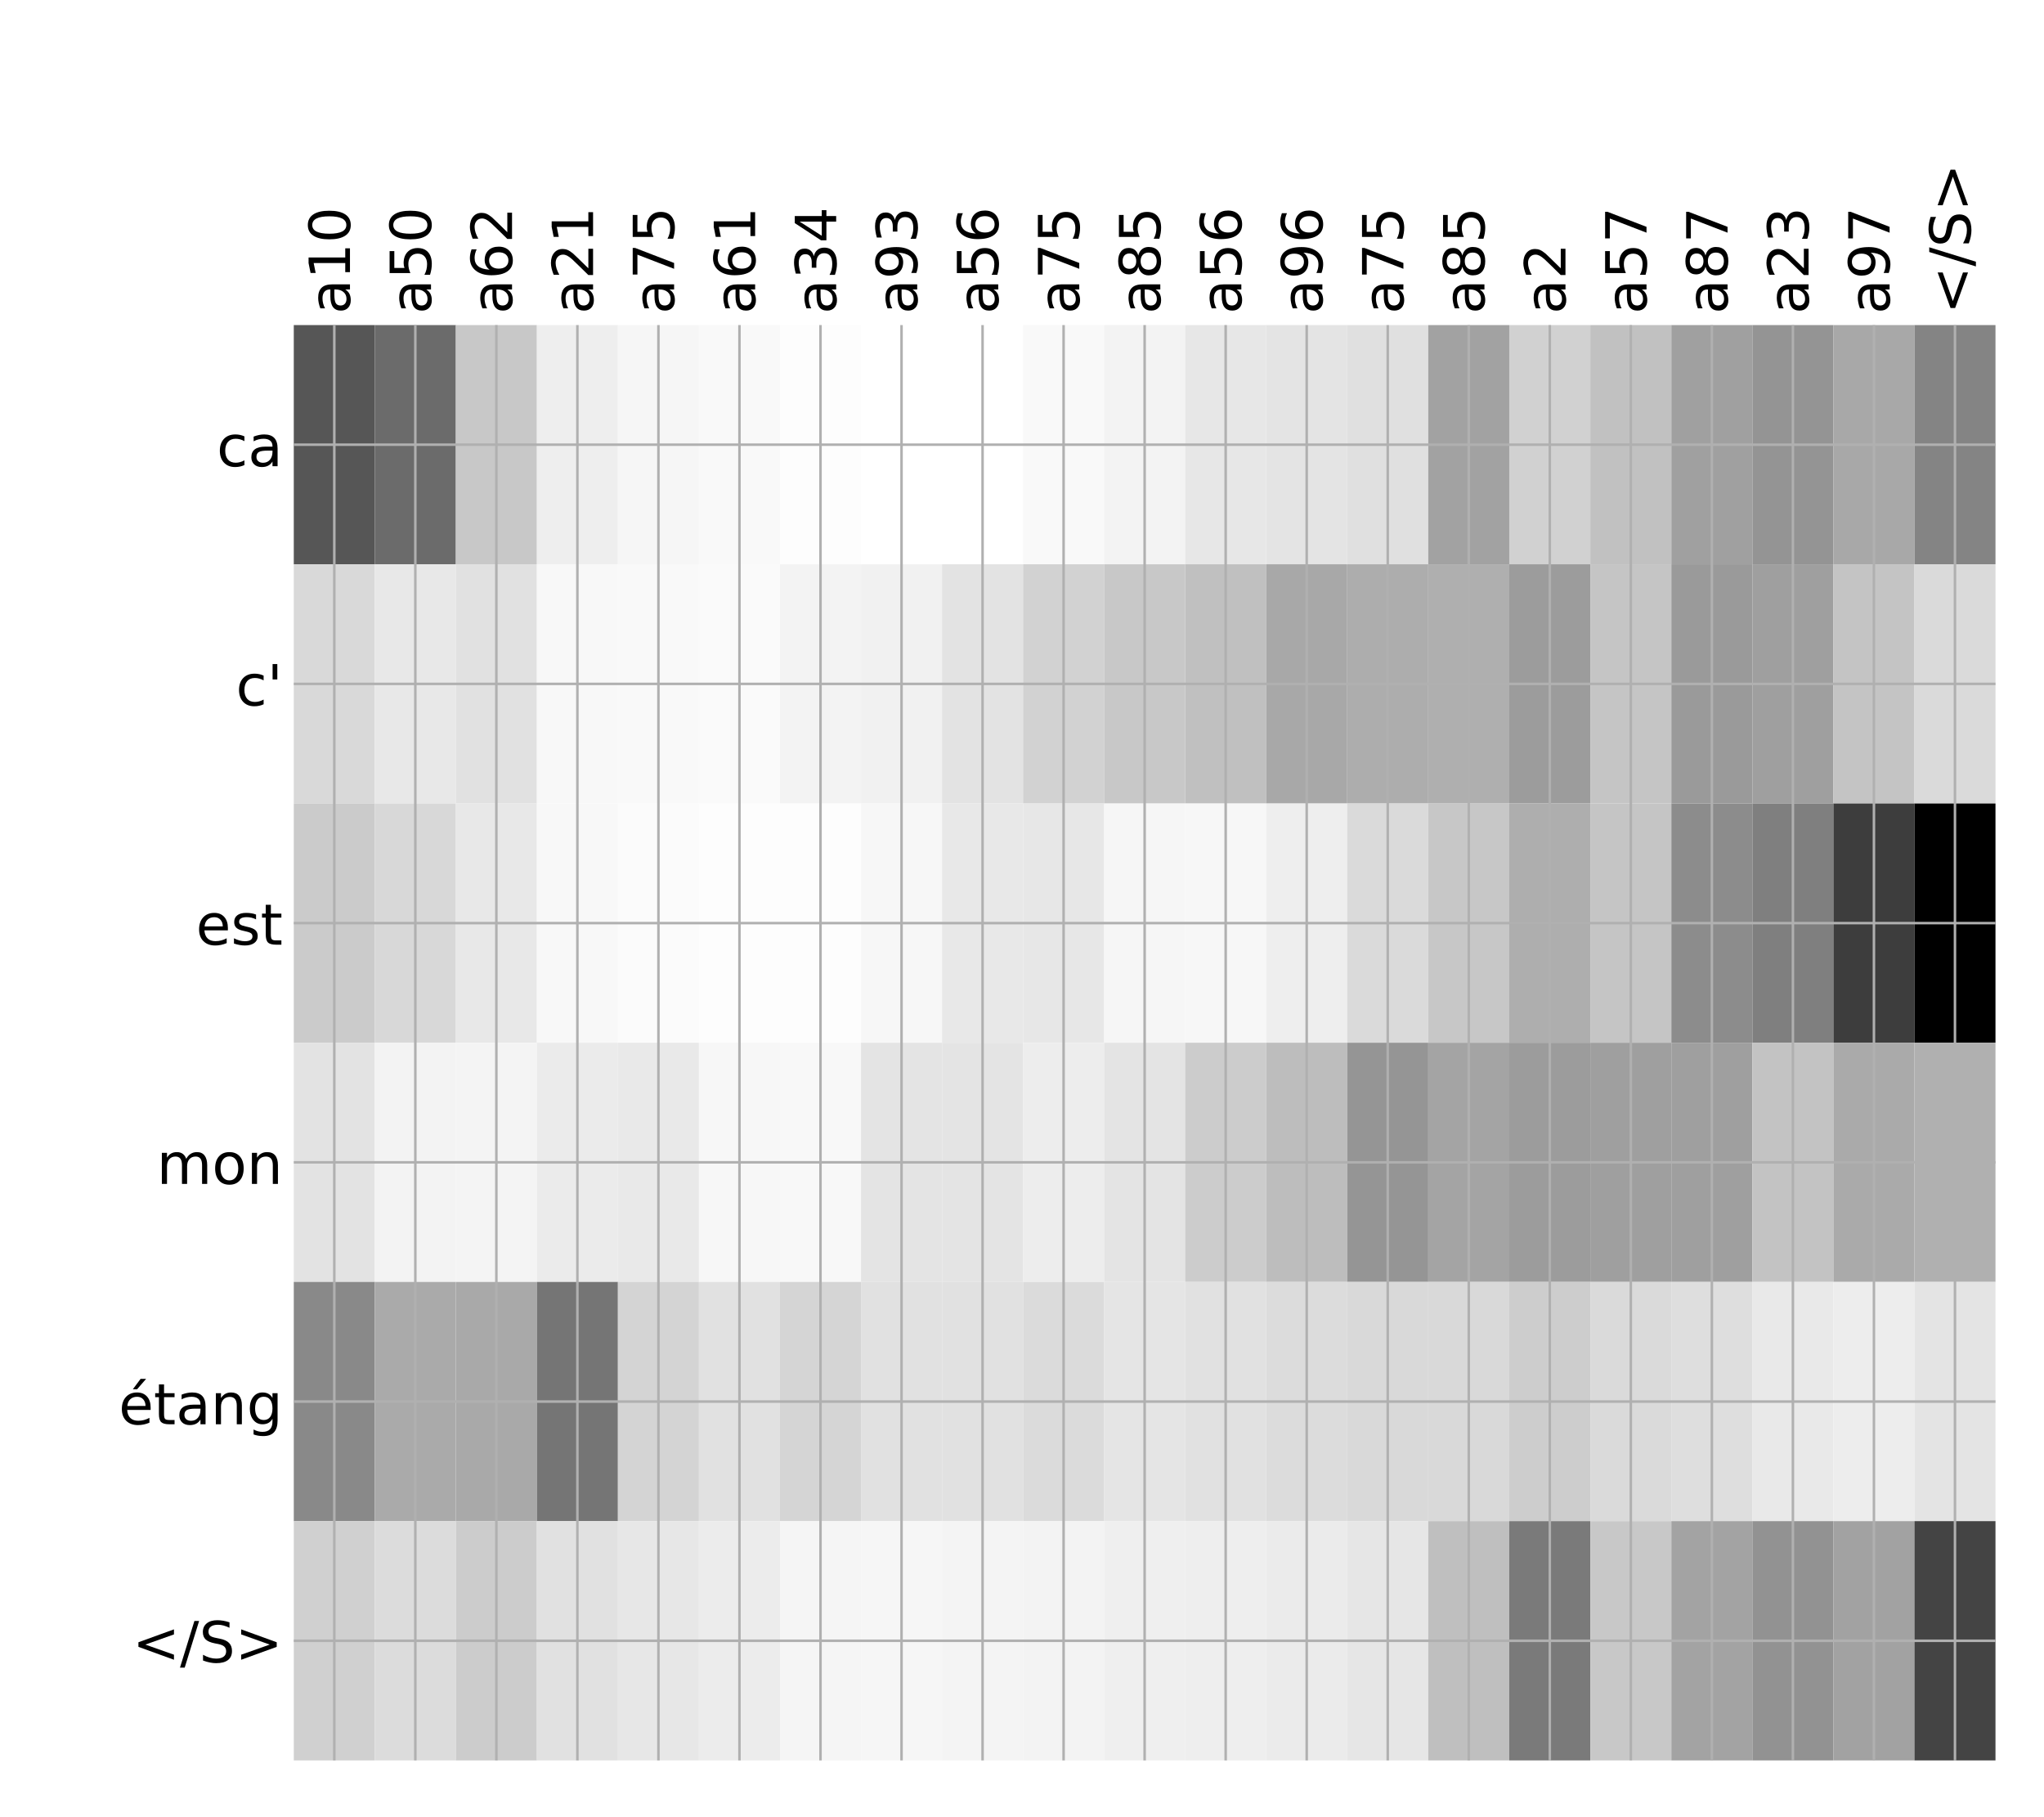 <?xml version="1.0" encoding="utf-8" standalone="no"?>
<!DOCTYPE svg PUBLIC "-//W3C//DTD SVG 1.1//EN"
  "http://www.w3.org/Graphics/SVG/1.1/DTD/svg11.dtd">
<!-- Created with matplotlib (http://matplotlib.org/) -->
<svg height="576pt" version="1.1" viewBox="0 0 648 576" width="648pt" xmlns="http://www.w3.org/2000/svg" xmlns:xlink="http://www.w3.org/1999/xlink">
 <defs>
  <style type="text/css">
*{stroke-linecap:butt;stroke-linejoin:round;}
  </style>
 </defs>
 <g id="figure_1">
  <g id="patch_1">
   <path d="M 0 576 
L 648 576 
L 648 0 
L 0 0 
z
" style="fill:#ffffff;"/>
  </g>
  <g id="axes_1">
   <g id="PolyCollection_1">
    <path clip-path="url(#p86099c00c3)" d="M 93.136 103.033 
L 93.136 178.861 
L 118.826 178.861 
L 118.826 103.033 
L 93.136 103.033 
z
" style="fill:#565656;"/>
    <path clip-path="url(#p86099c00c3)" d="M 118.826 103.033 
L 118.826 178.861 
L 144.515 178.861 
L 144.515 103.033 
L 118.826 103.033 
z
" style="fill:#6b6b6b;"/>
    <path clip-path="url(#p86099c00c3)" d="M 144.515 103.033 
L 144.515 178.861 
L 170.205 178.861 
L 170.205 103.033 
L 144.515 103.033 
z
" style="fill:#c8c8c8;"/>
    <path clip-path="url(#p86099c00c3)" d="M 170.205 103.033 
L 170.205 178.861 
L 195.895 178.861 
L 195.895 103.033 
L 170.205 103.033 
z
" style="fill:#eeeeee;"/>
    <path clip-path="url(#p86099c00c3)" d="M 195.895 103.033 
L 195.895 178.861 
L 221.584 178.861 
L 221.584 103.033 
L 195.895 103.033 
z
" style="fill:#f6f6f6;"/>
    <path clip-path="url(#p86099c00c3)" d="M 221.584 103.033 
L 221.584 178.861 
L 247.274 178.861 
L 247.274 103.033 
L 221.584 103.033 
z
" style="fill:#f9f9f9;"/>
    <path clip-path="url(#p86099c00c3)" d="M 247.274 103.033 
L 247.274 178.861 
L 272.964 178.861 
L 272.964 103.033 
L 247.274 103.033 
z
" style="fill:#fdfdfd;"/>
    <path clip-path="url(#p86099c00c3)" d="M 272.964 103.033 
L 272.964 178.861 
L 298.654 178.861 
L 298.654 103.033 
L 272.964 103.033 
z
" style="fill:#ffffff;"/>
    <path clip-path="url(#p86099c00c3)" d="M 298.654 103.033 
L 298.654 178.861 
L 324.343 178.861 
L 324.343 103.033 
L 298.654 103.033 
z
" style="fill:#ffffff;"/>
    <path clip-path="url(#p86099c00c3)" d="M 324.343 103.033 
L 324.343 178.861 
L 350.033 178.861 
L 350.033 103.033 
L 324.343 103.033 
z
" style="fill:#f9f9f9;"/>
    <path clip-path="url(#p86099c00c3)" d="M 350.033 103.033 
L 350.033 178.861 
L 375.723 178.861 
L 375.723 103.033 
L 350.033 103.033 
z
" style="fill:#f3f3f3;"/>
    <path clip-path="url(#p86099c00c3)" d="M 375.723 103.033 
L 375.723 178.861 
L 401.412 178.861 
L 401.412 103.033 
L 375.723 103.033 
z
" style="fill:#e7e7e7;"/>
    <path clip-path="url(#p86099c00c3)" d="M 401.412 103.033 
L 401.412 178.861 
L 427.102 178.861 
L 427.102 103.033 
L 401.412 103.033 
z
" style="fill:#e4e4e4;"/>
    <path clip-path="url(#p86099c00c3)" d="M 427.102 103.033 
L 427.102 178.861 
L 452.792 178.861 
L 452.792 103.033 
L 427.102 103.033 
z
" style="fill:#e0e0e0;"/>
    <path clip-path="url(#p86099c00c3)" d="M 452.792 103.033 
L 452.792 178.861 
L 478.481 178.861 
L 478.481 103.033 
L 452.792 103.033 
z
" style="fill:#a2a2a2;"/>
    <path clip-path="url(#p86099c00c3)" d="M 478.481 103.033 
L 478.481 178.861 
L 504.171 178.861 
L 504.171 103.033 
L 478.481 103.033 
z
" style="fill:#d1d1d1;"/>
    <path clip-path="url(#p86099c00c3)" d="M 504.171 103.033 
L 504.171 178.861 
L 529.861 178.861 
L 529.861 103.033 
L 504.171 103.033 
z
" style="fill:#c1c1c1;"/>
    <path clip-path="url(#p86099c00c3)" d="M 529.861 103.033 
L 529.861 178.861 
L 555.551 178.861 
L 555.551 103.033 
L 529.861 103.033 
z
" style="fill:#a0a0a0;"/>
    <path clip-path="url(#p86099c00c3)" d="M 555.551 103.033 
L 555.551 178.861 
L 581.24 178.861 
L 581.24 103.033 
L 555.551 103.033 
z
" style="fill:#949494;"/>
    <path clip-path="url(#p86099c00c3)" d="M 581.24 103.033 
L 581.24 178.861 
L 606.93 178.861 
L 606.93 103.033 
L 581.24 103.033 
z
" style="fill:#a8a8a8;"/>
    <path clip-path="url(#p86099c00c3)" d="M 606.93 103.033 
L 606.93 178.861 
L 632.62 178.861 
L 632.62 103.033 
L 606.93 103.033 
z
" style="fill:#848484;"/>
    <path clip-path="url(#p86099c00c3)" d="M 93.136 178.861 
L 93.136 254.689 
L 118.826 254.689 
L 118.826 178.861 
L 93.136 178.861 
z
" style="fill:#d9d9d9;"/>
    <path clip-path="url(#p86099c00c3)" d="M 118.826 178.861 
L 118.826 254.689 
L 144.515 254.689 
L 144.515 178.861 
L 118.826 178.861 
z
" style="fill:#e8e8e8;"/>
    <path clip-path="url(#p86099c00c3)" d="M 144.515 178.861 
L 144.515 254.689 
L 170.205 254.689 
L 170.205 178.861 
L 144.515 178.861 
z
" style="fill:#e1e1e1;"/>
    <path clip-path="url(#p86099c00c3)" d="M 170.205 178.861 
L 170.205 254.689 
L 195.895 254.689 
L 195.895 178.861 
L 170.205 178.861 
z
" style="fill:#f8f8f8;"/>
    <path clip-path="url(#p86099c00c3)" d="M 195.895 178.861 
L 195.895 254.689 
L 221.584 254.689 
L 221.584 178.861 
L 195.895 178.861 
z
" style="fill:#f9f9f9;"/>
    <path clip-path="url(#p86099c00c3)" d="M 221.584 178.861 
L 221.584 254.689 
L 247.274 254.689 
L 247.274 178.861 
L 221.584 178.861 
z
" style="fill:#fafafa;"/>
    <path clip-path="url(#p86099c00c3)" d="M 247.274 178.861 
L 247.274 254.689 
L 272.964 254.689 
L 272.964 178.861 
L 247.274 178.861 
z
" style="fill:#f3f3f3;"/>
    <path clip-path="url(#p86099c00c3)" d="M 272.964 178.861 
L 272.964 254.689 
L 298.654 254.689 
L 298.654 178.861 
L 272.964 178.861 
z
" style="fill:#f1f1f1;"/>
    <path clip-path="url(#p86099c00c3)" d="M 298.654 178.861 
L 298.654 254.689 
L 324.343 254.689 
L 324.343 178.861 
L 298.654 178.861 
z
" style="fill:#e3e3e3;"/>
    <path clip-path="url(#p86099c00c3)" d="M 324.343 178.861 
L 324.343 254.689 
L 350.033 254.689 
L 350.033 178.861 
L 324.343 178.861 
z
" style="fill:#d2d2d2;"/>
    <path clip-path="url(#p86099c00c3)" d="M 350.033 178.861 
L 350.033 254.689 
L 375.723 254.689 
L 375.723 178.861 
L 350.033 178.861 
z
" style="fill:#c8c8c8;"/>
    <path clip-path="url(#p86099c00c3)" d="M 375.723 178.861 
L 375.723 254.689 
L 401.412 254.689 
L 401.412 178.861 
L 375.723 178.861 
z
" style="fill:#c0c0c0;"/>
    <path clip-path="url(#p86099c00c3)" d="M 401.412 178.861 
L 401.412 254.689 
L 427.102 254.689 
L 427.102 178.861 
L 401.412 178.861 
z
" style="fill:#a8a8a8;"/>
    <path clip-path="url(#p86099c00c3)" d="M 427.102 178.861 
L 427.102 254.689 
L 452.792 254.689 
L 452.792 178.861 
L 427.102 178.861 
z
" style="fill:#adadad;"/>
    <path clip-path="url(#p86099c00c3)" d="M 452.792 178.861 
L 452.792 254.689 
L 478.481 254.689 
L 478.481 178.861 
L 452.792 178.861 
z
" style="fill:#afafaf;"/>
    <path clip-path="url(#p86099c00c3)" d="M 478.481 178.861 
L 478.481 254.689 
L 504.171 254.689 
L 504.171 178.861 
L 478.481 178.861 
z
" style="fill:#9c9c9c;"/>
    <path clip-path="url(#p86099c00c3)" d="M 504.171 178.861 
L 504.171 254.689 
L 529.861 254.689 
L 529.861 178.861 
L 504.171 178.861 
z
" style="fill:#c5c5c5;"/>
    <path clip-path="url(#p86099c00c3)" d="M 529.861 178.861 
L 529.861 254.689 
L 555.551 254.689 
L 555.551 178.861 
L 529.861 178.861 
z
" style="fill:#9a9a9a;"/>
    <path clip-path="url(#p86099c00c3)" d="M 555.551 178.861 
L 555.551 254.689 
L 581.24 254.689 
L 581.24 178.861 
L 555.551 178.861 
z
" style="fill:#9f9f9f;"/>
    <path clip-path="url(#p86099c00c3)" d="M 581.24 178.861 
L 581.24 254.689 
L 606.93 254.689 
L 606.93 178.861 
L 581.24 178.861 
z
" style="fill:#c4c4c4;"/>
    <path clip-path="url(#p86099c00c3)" d="M 606.93 178.861 
L 606.93 254.689 
L 632.62 254.689 
L 632.62 178.861 
L 606.93 178.861 
z
" style="fill:#dadada;"/>
    <path clip-path="url(#p86099c00c3)" d="M 93.136 254.689 
L 93.136 330.517 
L 118.826 330.517 
L 118.826 254.689 
L 93.136 254.689 
z
" style="fill:#cbcbcb;"/>
    <path clip-path="url(#p86099c00c3)" d="M 118.826 254.689 
L 118.826 330.517 
L 144.515 330.517 
L 144.515 254.689 
L 118.826 254.689 
z
" style="fill:#d8d8d8;"/>
    <path clip-path="url(#p86099c00c3)" d="M 144.515 254.689 
L 144.515 330.517 
L 170.205 330.517 
L 170.205 254.689 
L 144.515 254.689 
z
" style="fill:#e8e8e8;"/>
    <path clip-path="url(#p86099c00c3)" d="M 170.205 254.689 
L 170.205 330.517 
L 195.895 330.517 
L 195.895 254.689 
L 170.205 254.689 
z
" style="fill:#f8f8f8;"/>
    <path clip-path="url(#p86099c00c3)" d="M 195.895 254.689 
L 195.895 330.517 
L 221.584 330.517 
L 221.584 254.689 
L 195.895 254.689 
z
" style="fill:#fbfbfb;"/>
    <path clip-path="url(#p86099c00c3)" d="M 221.584 254.689 
L 221.584 330.517 
L 247.274 330.517 
L 247.274 254.689 
L 221.584 254.689 
z
" style="fill:#fdfdfd;"/>
    <path clip-path="url(#p86099c00c3)" d="M 247.274 254.689 
L 247.274 330.517 
L 272.964 330.517 
L 272.964 254.689 
L 247.274 254.689 
z
" style="fill:#fdfdfd;"/>
    <path clip-path="url(#p86099c00c3)" d="M 272.964 254.689 
L 272.964 330.517 
L 298.654 330.517 
L 298.654 254.689 
L 272.964 254.689 
z
" style="fill:#f7f7f7;"/>
    <path clip-path="url(#p86099c00c3)" d="M 298.654 254.689 
L 298.654 330.517 
L 324.343 330.517 
L 324.343 254.689 
L 298.654 254.689 
z
" style="fill:#e8e8e8;"/>
    <path clip-path="url(#p86099c00c3)" d="M 324.343 254.689 
L 324.343 330.517 
L 350.033 330.517 
L 350.033 254.689 
L 324.343 254.689 
z
" style="fill:#e7e7e7;"/>
    <path clip-path="url(#p86099c00c3)" d="M 350.033 254.689 
L 350.033 330.517 
L 375.723 330.517 
L 375.723 254.689 
L 350.033 254.689 
z
" style="fill:#f6f6f6;"/>
    <path clip-path="url(#p86099c00c3)" d="M 375.723 254.689 
L 375.723 330.517 
L 401.412 330.517 
L 401.412 254.689 
L 375.723 254.689 
z
" style="fill:#f7f7f7;"/>
    <path clip-path="url(#p86099c00c3)" d="M 401.412 254.689 
L 401.412 330.517 
L 427.102 330.517 
L 427.102 254.689 
L 401.412 254.689 
z
" style="fill:#eeeeee;"/>
    <path clip-path="url(#p86099c00c3)" d="M 427.102 254.689 
L 427.102 330.517 
L 452.792 330.517 
L 452.792 254.689 
L 427.102 254.689 
z
" style="fill:#dadada;"/>
    <path clip-path="url(#p86099c00c3)" d="M 452.792 254.689 
L 452.792 330.517 
L 478.481 330.517 
L 478.481 254.689 
L 452.792 254.689 
z
" style="fill:#c7c7c7;"/>
    <path clip-path="url(#p86099c00c3)" d="M 478.481 254.689 
L 478.481 330.517 
L 504.171 330.517 
L 504.171 254.689 
L 478.481 254.689 
z
" style="fill:#aeaeae;"/>
    <path clip-path="url(#p86099c00c3)" d="M 504.171 254.689 
L 504.171 330.517 
L 529.861 330.517 
L 529.861 254.689 
L 504.171 254.689 
z
" style="fill:#c5c5c5;"/>
    <path clip-path="url(#p86099c00c3)" d="M 529.861 254.689 
L 529.861 330.517 
L 555.551 330.517 
L 555.551 254.689 
L 529.861 254.689 
z
" style="fill:#8c8c8c;"/>
    <path clip-path="url(#p86099c00c3)" d="M 555.551 254.689 
L 555.551 330.517 
L 581.24 330.517 
L 581.24 254.689 
L 555.551 254.689 
z
" style="fill:#7f7f7f;"/>
    <path clip-path="url(#p86099c00c3)" d="M 581.24 254.689 
L 581.24 330.517 
L 606.93 330.517 
L 606.93 254.689 
L 581.24 254.689 
z
" style="fill:#3d3d3d;"/>
    <path clip-path="url(#p86099c00c3)" d="M 606.93 254.689 
L 606.93 330.517 
L 632.62 330.517 
L 632.62 254.689 
L 606.93 254.689 
z
"/>
    <path clip-path="url(#p86099c00c3)" d="M 93.136 330.517 
L 93.136 406.344 
L 118.826 406.344 
L 118.826 330.517 
L 93.136 330.517 
z
" style="fill:#e3e3e3;"/>
    <path clip-path="url(#p86099c00c3)" d="M 118.826 330.517 
L 118.826 406.344 
L 144.515 406.344 
L 144.515 330.517 
L 118.826 330.517 
z
" style="fill:#f3f3f3;"/>
    <path clip-path="url(#p86099c00c3)" d="M 144.515 330.517 
L 144.515 406.344 
L 170.205 406.344 
L 170.205 330.517 
L 144.515 330.517 
z
" style="fill:#f4f4f4;"/>
    <path clip-path="url(#p86099c00c3)" d="M 170.205 330.517 
L 170.205 406.344 
L 195.895 406.344 
L 195.895 330.517 
L 170.205 330.517 
z
" style="fill:#ebebeb;"/>
    <path clip-path="url(#p86099c00c3)" d="M 195.895 330.517 
L 195.895 406.344 
L 221.584 406.344 
L 221.584 330.517 
L 195.895 330.517 
z
" style="fill:#e9e9e9;"/>
    <path clip-path="url(#p86099c00c3)" d="M 221.584 330.517 
L 221.584 406.344 
L 247.274 406.344 
L 247.274 330.517 
L 221.584 330.517 
z
" style="fill:#f7f7f7;"/>
    <path clip-path="url(#p86099c00c3)" d="M 247.274 330.517 
L 247.274 406.344 
L 272.964 406.344 
L 272.964 330.517 
L 247.274 330.517 
z
" style="fill:#f8f8f8;"/>
    <path clip-path="url(#p86099c00c3)" d="M 272.964 330.517 
L 272.964 406.344 
L 298.654 406.344 
L 298.654 330.517 
L 272.964 330.517 
z
" style="fill:#e4e4e4;"/>
    <path clip-path="url(#p86099c00c3)" d="M 298.654 330.517 
L 298.654 406.344 
L 324.343 406.344 
L 324.343 330.517 
L 298.654 330.517 
z
" style="fill:#e4e4e4;"/>
    <path clip-path="url(#p86099c00c3)" d="M 324.343 330.517 
L 324.343 406.344 
L 350.033 406.344 
L 350.033 330.517 
L 324.343 330.517 
z
" style="fill:#ededed;"/>
    <path clip-path="url(#p86099c00c3)" d="M 350.033 330.517 
L 350.033 406.344 
L 375.723 406.344 
L 375.723 330.517 
L 350.033 330.517 
z
" style="fill:#e4e4e4;"/>
    <path clip-path="url(#p86099c00c3)" d="M 375.723 330.517 
L 375.723 406.344 
L 401.412 406.344 
L 401.412 330.517 
L 375.723 330.517 
z
" style="fill:#cccccc;"/>
    <path clip-path="url(#p86099c00c3)" d="M 401.412 330.517 
L 401.412 406.344 
L 427.102 406.344 
L 427.102 330.517 
L 401.412 330.517 
z
" style="fill:#bdbdbd;"/>
    <path clip-path="url(#p86099c00c3)" d="M 427.102 330.517 
L 427.102 406.344 
L 452.792 406.344 
L 452.792 330.517 
L 427.102 330.517 
z
" style="fill:#959595;"/>
    <path clip-path="url(#p86099c00c3)" d="M 452.792 330.517 
L 452.792 406.344 
L 478.481 406.344 
L 478.481 330.517 
L 452.792 330.517 
z
" style="fill:#a4a4a4;"/>
    <path clip-path="url(#p86099c00c3)" d="M 478.481 330.517 
L 478.481 406.344 
L 504.171 406.344 
L 504.171 330.517 
L 478.481 330.517 
z
" style="fill:#9c9c9c;"/>
    <path clip-path="url(#p86099c00c3)" d="M 504.171 330.517 
L 504.171 406.344 
L 529.861 406.344 
L 529.861 330.517 
L 504.171 330.517 
z
" style="fill:#9f9f9f;"/>
    <path clip-path="url(#p86099c00c3)" d="M 529.861 330.517 
L 529.861 406.344 
L 555.551 406.344 
L 555.551 330.517 
L 529.861 330.517 
z
" style="fill:#9f9f9f;"/>
    <path clip-path="url(#p86099c00c3)" d="M 555.551 330.517 
L 555.551 406.344 
L 581.24 406.344 
L 581.24 330.517 
L 555.551 330.517 
z
" style="fill:#c3c3c3;"/>
    <path clip-path="url(#p86099c00c3)" d="M 581.24 330.517 
L 581.24 406.344 
L 606.93 406.344 
L 606.93 330.517 
L 581.24 330.517 
z
" style="fill:#aaaaaa;"/>
    <path clip-path="url(#p86099c00c3)" d="M 606.93 330.517 
L 606.93 406.344 
L 632.62 406.344 
L 632.62 330.517 
L 606.93 330.517 
z
" style="fill:#b0b0b0;"/>
    <path clip-path="url(#p86099c00c3)" d="M 93.136 406.344 
L 93.136 482.172 
L 118.826 482.172 
L 118.826 406.344 
L 93.136 406.344 
z
" style="fill:#898989;"/>
    <path clip-path="url(#p86099c00c3)" d="M 118.826 406.344 
L 118.826 482.172 
L 144.515 482.172 
L 144.515 406.344 
L 118.826 406.344 
z
" style="fill:#aaaaaa;"/>
    <path clip-path="url(#p86099c00c3)" d="M 144.515 406.344 
L 144.515 482.172 
L 170.205 482.172 
L 170.205 406.344 
L 144.515 406.344 
z
" style="fill:#a9a9a9;"/>
    <path clip-path="url(#p86099c00c3)" d="M 170.205 406.344 
L 170.205 482.172 
L 195.895 482.172 
L 195.895 406.344 
L 170.205 406.344 
z
" style="fill:#757575;"/>
    <path clip-path="url(#p86099c00c3)" d="M 195.895 406.344 
L 195.895 482.172 
L 221.584 482.172 
L 221.584 406.344 
L 195.895 406.344 
z
" style="fill:#d4d4d4;"/>
    <path clip-path="url(#p86099c00c3)" d="M 221.584 406.344 
L 221.584 482.172 
L 247.274 482.172 
L 247.274 406.344 
L 221.584 406.344 
z
" style="fill:#e1e1e1;"/>
    <path clip-path="url(#p86099c00c3)" d="M 247.274 406.344 
L 247.274 482.172 
L 272.964 482.172 
L 272.964 406.344 
L 247.274 406.344 
z
" style="fill:#d5d5d5;"/>
    <path clip-path="url(#p86099c00c3)" d="M 272.964 406.344 
L 272.964 482.172 
L 298.654 482.172 
L 298.654 406.344 
L 272.964 406.344 
z
" style="fill:#e1e1e1;"/>
    <path clip-path="url(#p86099c00c3)" d="M 298.654 406.344 
L 298.654 482.172 
L 324.343 482.172 
L 324.343 406.344 
L 298.654 406.344 
z
" style="fill:#e1e1e1;"/>
    <path clip-path="url(#p86099c00c3)" d="M 324.343 406.344 
L 324.343 482.172 
L 350.033 482.172 
L 350.033 406.344 
L 324.343 406.344 
z
" style="fill:#dbdbdb;"/>
    <path clip-path="url(#p86099c00c3)" d="M 350.033 406.344 
L 350.033 482.172 
L 375.723 482.172 
L 375.723 406.344 
L 350.033 406.344 
z
" style="fill:#e5e5e5;"/>
    <path clip-path="url(#p86099c00c3)" d="M 375.723 406.344 
L 375.723 482.172 
L 401.412 482.172 
L 401.412 406.344 
L 375.723 406.344 
z
" style="fill:#e1e1e1;"/>
    <path clip-path="url(#p86099c00c3)" d="M 401.412 406.344 
L 401.412 482.172 
L 427.102 482.172 
L 427.102 406.344 
L 401.412 406.344 
z
" style="fill:#dcdcdc;"/>
    <path clip-path="url(#p86099c00c3)" d="M 427.102 406.344 
L 427.102 482.172 
L 452.792 482.172 
L 452.792 406.344 
L 427.102 406.344 
z
" style="fill:#d9d9d9;"/>
    <path clip-path="url(#p86099c00c3)" d="M 452.792 406.344 
L 452.792 482.172 
L 478.481 482.172 
L 478.481 406.344 
L 452.792 406.344 
z
" style="fill:#d9d9d9;"/>
    <path clip-path="url(#p86099c00c3)" d="M 478.481 406.344 
L 478.481 482.172 
L 504.171 482.172 
L 504.171 406.344 
L 478.481 406.344 
z
" style="fill:#cdcdcd;"/>
    <path clip-path="url(#p86099c00c3)" d="M 504.171 406.344 
L 504.171 482.172 
L 529.861 482.172 
L 529.861 406.344 
L 504.171 406.344 
z
" style="fill:#dadada;"/>
    <path clip-path="url(#p86099c00c3)" d="M 529.861 406.344 
L 529.861 482.172 
L 555.551 482.172 
L 555.551 406.344 
L 529.861 406.344 
z
" style="fill:#dedede;"/>
    <path clip-path="url(#p86099c00c3)" d="M 555.551 406.344 
L 555.551 482.172 
L 581.24 482.172 
L 581.24 406.344 
L 555.551 406.344 
z
" style="fill:#e9e9e9;"/>
    <path clip-path="url(#p86099c00c3)" d="M 581.24 406.344 
L 581.24 482.172 
L 606.93 482.172 
L 606.93 406.344 
L 581.24 406.344 
z
" style="fill:#ededed;"/>
    <path clip-path="url(#p86099c00c3)" d="M 606.93 406.344 
L 606.93 482.172 
L 632.62 482.172 
L 632.62 406.344 
L 606.93 406.344 
z
" style="fill:#e4e4e4;"/>
    <path clip-path="url(#p86099c00c3)" d="M 93.136 482.172 
L 93.136 558 
L 118.826 558 
L 118.826 482.172 
L 93.136 482.172 
z
" style="fill:#d0d0d0;"/>
    <path clip-path="url(#p86099c00c3)" d="M 118.826 482.172 
L 118.826 558 
L 144.515 558 
L 144.515 482.172 
L 118.826 482.172 
z
" style="fill:#dcdcdc;"/>
    <path clip-path="url(#p86099c00c3)" d="M 144.515 482.172 
L 144.515 558 
L 170.205 558 
L 170.205 482.172 
L 144.515 482.172 
z
" style="fill:#cccccc;"/>
    <path clip-path="url(#p86099c00c3)" d="M 170.205 482.172 
L 170.205 558 
L 195.895 558 
L 195.895 482.172 
L 170.205 482.172 
z
" style="fill:#e1e1e1;"/>
    <path clip-path="url(#p86099c00c3)" d="M 195.895 482.172 
L 195.895 558 
L 221.584 558 
L 221.584 482.172 
L 195.895 482.172 
z
" style="fill:#e7e7e7;"/>
    <path clip-path="url(#p86099c00c3)" d="M 221.584 482.172 
L 221.584 558 
L 247.274 558 
L 247.274 482.172 
L 221.584 482.172 
z
" style="fill:#ececec;"/>
    <path clip-path="url(#p86099c00c3)" d="M 247.274 482.172 
L 247.274 558 
L 272.964 558 
L 272.964 482.172 
L 247.274 482.172 
z
" style="fill:#f5f5f5;"/>
    <path clip-path="url(#p86099c00c3)" d="M 272.964 482.172 
L 272.964 558 
L 298.654 558 
L 298.654 482.172 
L 272.964 482.172 
z
" style="fill:#f6f6f6;"/>
    <path clip-path="url(#p86099c00c3)" d="M 298.654 482.172 
L 298.654 558 
L 324.343 558 
L 324.343 482.172 
L 298.654 482.172 
z
" style="fill:#f4f4f4;"/>
    <path clip-path="url(#p86099c00c3)" d="M 324.343 482.172 
L 324.343 558 
L 350.033 558 
L 350.033 482.172 
L 324.343 482.172 
z
" style="fill:#f3f3f3;"/>
    <path clip-path="url(#p86099c00c3)" d="M 350.033 482.172 
L 350.033 558 
L 375.723 558 
L 375.723 482.172 
L 350.033 482.172 
z
" style="fill:#efefef;"/>
    <path clip-path="url(#p86099c00c3)" d="M 375.723 482.172 
L 375.723 558 
L 401.412 558 
L 401.412 482.172 
L 375.723 482.172 
z
" style="fill:#eeeeee;"/>
    <path clip-path="url(#p86099c00c3)" d="M 401.412 482.172 
L 401.412 558 
L 427.102 558 
L 427.102 482.172 
L 401.412 482.172 
z
" style="fill:#ebebeb;"/>
    <path clip-path="url(#p86099c00c3)" d="M 427.102 482.172 
L 427.102 558 
L 452.792 558 
L 452.792 482.172 
L 427.102 482.172 
z
" style="fill:#e6e6e6;"/>
    <path clip-path="url(#p86099c00c3)" d="M 452.792 482.172 
L 452.792 558 
L 478.481 558 
L 478.481 482.172 
L 452.792 482.172 
z
" style="fill:#bfbfbf;"/>
    <path clip-path="url(#p86099c00c3)" d="M 478.481 482.172 
L 478.481 558 
L 504.171 558 
L 504.171 482.172 
L 478.481 482.172 
z
" style="fill:#7a7a7a;"/>
    <path clip-path="url(#p86099c00c3)" d="M 504.171 482.172 
L 504.171 558 
L 529.861 558 
L 529.861 482.172 
L 504.171 482.172 
z
" style="fill:#c8c8c8;"/>
    <path clip-path="url(#p86099c00c3)" d="M 529.861 482.172 
L 529.861 558 
L 555.551 558 
L 555.551 482.172 
L 529.861 482.172 
z
" style="fill:#a3a3a3;"/>
    <path clip-path="url(#p86099c00c3)" d="M 555.551 482.172 
L 555.551 558 
L 581.24 558 
L 581.24 482.172 
L 555.551 482.172 
z
" style="fill:#929292;"/>
    <path clip-path="url(#p86099c00c3)" d="M 581.24 482.172 
L 581.24 558 
L 606.93 558 
L 606.93 482.172 
L 581.24 482.172 
z
" style="fill:#a2a2a2;"/>
    <path clip-path="url(#p86099c00c3)" d="M 606.93 482.172 
L 606.93 558 
L 632.62 558 
L 632.62 482.172 
L 606.93 482.172 
z
" style="fill:#444444;"/>
   </g>
   <g id="matplotlib.axis_1">
    <g id="xtick_1">
     <g id="line2d_1">
      <path clip-path="url(#p86099c00c3)" d="M 105.981 558 
L 105.981 103.033 
" style="fill:none;stroke:#b0b0b0;stroke-linecap:square;stroke-width:0.8;"/>
     </g>
     <g id="line2d_2"/>
     <g id="text_1">
      <!-- a10 -->
      <defs>
       <path d="M 34.281 27.484 
Q 23.391 27.484 19.188 25 
Q 14.984 22.516 14.984 16.5 
Q 14.984 11.719 18.141 8.906 
Q 21.297 6.109 26.703 6.109 
Q 34.188 6.109 38.703 11.406 
Q 43.219 16.703 43.219 25.484 
L 43.219 27.484 
z
M 52.203 31.203 
L 52.203 0 
L 43.219 0 
L 43.219 8.297 
Q 40.141 3.328 35.547 0.953 
Q 30.953 -1.422 24.312 -1.422 
Q 15.922 -1.422 10.953 3.297 
Q 6 8.016 6 15.922 
Q 6 25.141 12.172 29.828 
Q 18.359 34.516 30.609 34.516 
L 43.219 34.516 
L 43.219 35.406 
Q 43.219 41.609 39.141 45 
Q 35.062 48.391 27.688 48.391 
Q 23 48.391 18.547 47.266 
Q 14.109 46.141 10.016 43.891 
L 10.016 52.203 
Q 14.938 54.109 19.578 55.047 
Q 24.219 56 28.609 56 
Q 40.484 56 46.344 49.844 
Q 52.203 43.703 52.203 31.203 
z
" id="DejaVuSans-61"/>
       <path d="M 12.406 8.297 
L 28.516 8.297 
L 28.516 63.922 
L 10.984 60.406 
L 10.984 69.391 
L 28.422 72.906 
L 38.281 72.906 
L 38.281 8.297 
L 54.391 8.297 
L 54.391 0 
L 12.406 0 
z
" id="DejaVuSans-31"/>
       <path d="M 31.781 66.406 
Q 24.172 66.406 20.328 58.906 
Q 16.5 51.422 16.5 36.375 
Q 16.5 21.391 20.328 13.891 
Q 24.172 6.391 31.781 6.391 
Q 39.453 6.391 43.281 13.891 
Q 47.125 21.391 47.125 36.375 
Q 47.125 51.422 43.281 58.906 
Q 39.453 66.406 31.781 66.406 
z
M 31.781 74.219 
Q 44.047 74.219 50.516 64.516 
Q 56.984 54.828 56.984 36.375 
Q 56.984 17.969 50.516 8.266 
Q 44.047 -1.422 31.781 -1.422 
Q 19.531 -1.422 13.062 8.266 
Q 6.594 17.969 6.594 36.375 
Q 6.594 54.828 13.062 64.516 
Q 19.531 74.219 31.781 74.219 
z
" id="DejaVuSans-30"/>
      </defs>
      <g transform="translate(110.948 99.533)rotate(-90)scale(0.18 -0.18)">
       <use xlink:href="#DejaVuSans-61"/>
       <use x="61.279" xlink:href="#DejaVuSans-31"/>
       <use x="124.902" xlink:href="#DejaVuSans-30"/>
      </g>
     </g>
    </g>
    <g id="xtick_2">
     <g id="line2d_3">
      <path clip-path="url(#p86099c00c3)" d="M 131.67 558 
L 131.67 103.033 
" style="fill:none;stroke:#b0b0b0;stroke-linecap:square;stroke-width:0.8;"/>
     </g>
     <g id="line2d_4"/>
     <g id="text_2">
      <!-- a50 -->
      <defs>
       <path d="M 10.797 72.906 
L 49.516 72.906 
L 49.516 64.594 
L 19.828 64.594 
L 19.828 46.734 
Q 21.969 47.469 24.109 47.828 
Q 26.266 48.188 28.422 48.188 
Q 40.625 48.188 47.75 41.5 
Q 54.891 34.812 54.891 23.391 
Q 54.891 11.625 47.562 5.094 
Q 40.234 -1.422 26.906 -1.422 
Q 22.312 -1.422 17.547 -0.641 
Q 12.797 0.141 7.719 1.703 
L 7.719 11.625 
Q 12.109 9.234 16.797 8.062 
Q 21.484 6.891 26.703 6.891 
Q 35.156 6.891 40.078 11.328 
Q 45.016 15.766 45.016 23.391 
Q 45.016 31 40.078 35.438 
Q 35.156 39.891 26.703 39.891 
Q 22.75 39.891 18.812 39.016 
Q 14.891 38.141 10.797 36.281 
z
" id="DejaVuSans-35"/>
      </defs>
      <g transform="translate(136.637 99.533)rotate(-90)scale(0.18 -0.18)">
       <use xlink:href="#DejaVuSans-61"/>
       <use x="61.279" xlink:href="#DejaVuSans-35"/>
       <use x="124.902" xlink:href="#DejaVuSans-30"/>
      </g>
     </g>
    </g>
    <g id="xtick_3">
     <g id="line2d_5">
      <path clip-path="url(#p86099c00c3)" d="M 157.36 558 
L 157.36 103.033 
" style="fill:none;stroke:#b0b0b0;stroke-linecap:square;stroke-width:0.8;"/>
     </g>
     <g id="line2d_6"/>
     <g id="text_3">
      <!-- a62 -->
      <defs>
       <path d="M 33.016 40.375 
Q 26.375 40.375 22.484 35.828 
Q 18.609 31.297 18.609 23.391 
Q 18.609 15.531 22.484 10.953 
Q 26.375 6.391 33.016 6.391 
Q 39.656 6.391 43.531 10.953 
Q 47.406 15.531 47.406 23.391 
Q 47.406 31.297 43.531 35.828 
Q 39.656 40.375 33.016 40.375 
z
M 52.594 71.297 
L 52.594 62.312 
Q 48.875 64.062 45.094 64.984 
Q 41.312 65.922 37.594 65.922 
Q 27.828 65.922 22.672 59.328 
Q 17.531 52.734 16.797 39.406 
Q 19.672 43.656 24.016 45.922 
Q 28.375 48.188 33.594 48.188 
Q 44.578 48.188 50.953 41.516 
Q 57.328 34.859 57.328 23.391 
Q 57.328 12.156 50.688 5.359 
Q 44.047 -1.422 33.016 -1.422 
Q 20.359 -1.422 13.672 8.266 
Q 6.984 17.969 6.984 36.375 
Q 6.984 53.656 15.188 63.938 
Q 23.391 74.219 37.203 74.219 
Q 40.922 74.219 44.703 73.484 
Q 48.484 72.75 52.594 71.297 
z
" id="DejaVuSans-36"/>
       <path d="M 19.188 8.297 
L 53.609 8.297 
L 53.609 0 
L 7.328 0 
L 7.328 8.297 
Q 12.938 14.109 22.625 23.891 
Q 32.328 33.688 34.812 36.531 
Q 39.547 41.844 41.422 45.531 
Q 43.312 49.219 43.312 52.781 
Q 43.312 58.594 39.234 62.25 
Q 35.156 65.922 28.609 65.922 
Q 23.969 65.922 18.812 64.312 
Q 13.672 62.703 7.812 59.422 
L 7.812 69.391 
Q 13.766 71.781 18.938 73 
Q 24.125 74.219 28.422 74.219 
Q 39.75 74.219 46.484 68.547 
Q 53.219 62.891 53.219 53.422 
Q 53.219 48.922 51.531 44.891 
Q 49.859 40.875 45.406 35.406 
Q 44.188 33.984 37.641 27.219 
Q 31.109 20.453 19.188 8.297 
z
" id="DejaVuSans-32"/>
      </defs>
      <g transform="translate(162.327 99.533)rotate(-90)scale(0.18 -0.18)">
       <use xlink:href="#DejaVuSans-61"/>
       <use x="61.279" xlink:href="#DejaVuSans-36"/>
       <use x="124.902" xlink:href="#DejaVuSans-32"/>
      </g>
     </g>
    </g>
    <g id="xtick_4">
     <g id="line2d_7">
      <path clip-path="url(#p86099c00c3)" d="M 183.05 558 
L 183.05 103.033 
" style="fill:none;stroke:#b0b0b0;stroke-linecap:square;stroke-width:0.8;"/>
     </g>
     <g id="line2d_8"/>
     <g id="text_4">
      <!-- a21 -->
      <g transform="translate(188.017 99.533)rotate(-90)scale(0.18 -0.18)">
       <use xlink:href="#DejaVuSans-61"/>
       <use x="61.279" xlink:href="#DejaVuSans-32"/>
       <use x="124.902" xlink:href="#DejaVuSans-31"/>
      </g>
     </g>
    </g>
    <g id="xtick_5">
     <g id="line2d_9">
      <path clip-path="url(#p86099c00c3)" d="M 208.74 558 
L 208.74 103.033 
" style="fill:none;stroke:#b0b0b0;stroke-linecap:square;stroke-width:0.8;"/>
     </g>
     <g id="line2d_10"/>
     <g id="text_5">
      <!-- a75 -->
      <defs>
       <path d="M 8.203 72.906 
L 55.078 72.906 
L 55.078 68.703 
L 28.609 0 
L 18.312 0 
L 43.219 64.594 
L 8.203 64.594 
z
" id="DejaVuSans-37"/>
      </defs>
      <g transform="translate(213.706 99.533)rotate(-90)scale(0.18 -0.18)">
       <use xlink:href="#DejaVuSans-61"/>
       <use x="61.279" xlink:href="#DejaVuSans-37"/>
       <use x="124.902" xlink:href="#DejaVuSans-35"/>
      </g>
     </g>
    </g>
    <g id="xtick_6">
     <g id="line2d_11">
      <path clip-path="url(#p86099c00c3)" d="M 234.429 558 
L 234.429 103.033 
" style="fill:none;stroke:#b0b0b0;stroke-linecap:square;stroke-width:0.8;"/>
     </g>
     <g id="line2d_12"/>
     <g id="text_6">
      <!-- a61 -->
      <g transform="translate(239.396 99.533)rotate(-90)scale(0.18 -0.18)">
       <use xlink:href="#DejaVuSans-61"/>
       <use x="61.279" xlink:href="#DejaVuSans-36"/>
       <use x="124.902" xlink:href="#DejaVuSans-31"/>
      </g>
     </g>
    </g>
    <g id="xtick_7">
     <g id="line2d_13">
      <path clip-path="url(#p86099c00c3)" d="M 260.119 558 
L 260.119 103.033 
" style="fill:none;stroke:#b0b0b0;stroke-linecap:square;stroke-width:0.8;"/>
     </g>
     <g id="line2d_14"/>
     <g id="text_7">
      <!-- a34 -->
      <defs>
       <path d="M 40.578 39.312 
Q 47.656 37.797 51.625 33 
Q 55.609 28.219 55.609 21.188 
Q 55.609 10.406 48.188 4.484 
Q 40.766 -1.422 27.094 -1.422 
Q 22.516 -1.422 17.656 -0.516 
Q 12.797 0.391 7.625 2.203 
L 7.625 11.719 
Q 11.719 9.328 16.594 8.109 
Q 21.484 6.891 26.812 6.891 
Q 36.078 6.891 40.938 10.547 
Q 45.797 14.203 45.797 21.188 
Q 45.797 27.641 41.281 31.266 
Q 36.766 34.906 28.719 34.906 
L 20.219 34.906 
L 20.219 43.016 
L 29.109 43.016 
Q 36.375 43.016 40.234 45.922 
Q 44.094 48.828 44.094 54.297 
Q 44.094 59.906 40.109 62.906 
Q 36.141 65.922 28.719 65.922 
Q 24.656 65.922 20.016 65.031 
Q 15.375 64.156 9.812 62.312 
L 9.812 71.094 
Q 15.438 72.656 20.344 73.438 
Q 25.25 74.219 29.594 74.219 
Q 40.828 74.219 47.359 69.109 
Q 53.906 64.016 53.906 55.328 
Q 53.906 49.266 50.438 45.094 
Q 46.969 40.922 40.578 39.312 
z
" id="DejaVuSans-33"/>
       <path d="M 37.797 64.312 
L 12.891 25.391 
L 37.797 25.391 
z
M 35.203 72.906 
L 47.609 72.906 
L 47.609 25.391 
L 58.016 25.391 
L 58.016 17.188 
L 47.609 17.188 
L 47.609 0 
L 37.797 0 
L 37.797 17.188 
L 4.891 17.188 
L 4.891 26.703 
z
" id="DejaVuSans-34"/>
      </defs>
      <g transform="translate(265.086 99.533)rotate(-90)scale(0.18 -0.18)">
       <use xlink:href="#DejaVuSans-61"/>
       <use x="61.279" xlink:href="#DejaVuSans-33"/>
       <use x="124.902" xlink:href="#DejaVuSans-34"/>
      </g>
     </g>
    </g>
    <g id="xtick_8">
     <g id="line2d_15">
      <path clip-path="url(#p86099c00c3)" d="M 285.809 558 
L 285.809 103.033 
" style="fill:none;stroke:#b0b0b0;stroke-linecap:square;stroke-width:0.8;"/>
     </g>
     <g id="line2d_16"/>
     <g id="text_8">
      <!-- a93 -->
      <defs>
       <path d="M 10.984 1.516 
L 10.984 10.5 
Q 14.703 8.734 18.5 7.812 
Q 22.312 6.891 25.984 6.891 
Q 35.75 6.891 40.891 13.453 
Q 46.047 20.016 46.781 33.406 
Q 43.953 29.203 39.594 26.953 
Q 35.25 24.703 29.984 24.703 
Q 19.047 24.703 12.672 31.312 
Q 6.297 37.938 6.297 49.422 
Q 6.297 60.641 12.938 67.422 
Q 19.578 74.219 30.609 74.219 
Q 43.266 74.219 49.922 64.516 
Q 56.594 54.828 56.594 36.375 
Q 56.594 19.141 48.406 8.859 
Q 40.234 -1.422 26.422 -1.422 
Q 22.703 -1.422 18.891 -0.688 
Q 15.094 0.047 10.984 1.516 
z
M 30.609 32.422 
Q 37.25 32.422 41.125 36.953 
Q 45.016 41.5 45.016 49.422 
Q 45.016 57.281 41.125 61.844 
Q 37.25 66.406 30.609 66.406 
Q 23.969 66.406 20.094 61.844 
Q 16.219 57.281 16.219 49.422 
Q 16.219 41.5 20.094 36.953 
Q 23.969 32.422 30.609 32.422 
z
" id="DejaVuSans-39"/>
      </defs>
      <g transform="translate(290.776 99.533)rotate(-90)scale(0.18 -0.18)">
       <use xlink:href="#DejaVuSans-61"/>
       <use x="61.279" xlink:href="#DejaVuSans-39"/>
       <use x="124.902" xlink:href="#DejaVuSans-33"/>
      </g>
     </g>
    </g>
    <g id="xtick_9">
     <g id="line2d_17">
      <path clip-path="url(#p86099c00c3)" d="M 311.498 558 
L 311.498 103.033 
" style="fill:none;stroke:#b0b0b0;stroke-linecap:square;stroke-width:0.8;"/>
     </g>
     <g id="line2d_18"/>
     <g id="text_9">
      <!-- a56 -->
      <g transform="translate(316.465 99.533)rotate(-90)scale(0.18 -0.18)">
       <use xlink:href="#DejaVuSans-61"/>
       <use x="61.279" xlink:href="#DejaVuSans-35"/>
       <use x="124.902" xlink:href="#DejaVuSans-36"/>
      </g>
     </g>
    </g>
    <g id="xtick_10">
     <g id="line2d_19">
      <path clip-path="url(#p86099c00c3)" d="M 337.188 558 
L 337.188 103.033 
" style="fill:none;stroke:#b0b0b0;stroke-linecap:square;stroke-width:0.8;"/>
     </g>
     <g id="line2d_20"/>
     <g id="text_10">
      <!-- a75 -->
      <g transform="translate(342.155 99.533)rotate(-90)scale(0.18 -0.18)">
       <use xlink:href="#DejaVuSans-61"/>
       <use x="61.279" xlink:href="#DejaVuSans-37"/>
       <use x="124.902" xlink:href="#DejaVuSans-35"/>
      </g>
     </g>
    </g>
    <g id="xtick_11">
     <g id="line2d_21">
      <path clip-path="url(#p86099c00c3)" d="M 362.878 558 
L 362.878 103.033 
" style="fill:none;stroke:#b0b0b0;stroke-linecap:square;stroke-width:0.8;"/>
     </g>
     <g id="line2d_22"/>
     <g id="text_11">
      <!-- a85 -->
      <defs>
       <path d="M 31.781 34.625 
Q 24.75 34.625 20.719 30.859 
Q 16.703 27.094 16.703 20.516 
Q 16.703 13.922 20.719 10.156 
Q 24.75 6.391 31.781 6.391 
Q 38.812 6.391 42.859 10.172 
Q 46.922 13.969 46.922 20.516 
Q 46.922 27.094 42.891 30.859 
Q 38.875 34.625 31.781 34.625 
z
M 21.922 38.812 
Q 15.578 40.375 12.031 44.719 
Q 8.5 49.078 8.5 55.328 
Q 8.5 64.062 14.719 69.141 
Q 20.953 74.219 31.781 74.219 
Q 42.672 74.219 48.875 69.141 
Q 55.078 64.062 55.078 55.328 
Q 55.078 49.078 51.531 44.719 
Q 48 40.375 41.703 38.812 
Q 48.828 37.156 52.797 32.312 
Q 56.781 27.484 56.781 20.516 
Q 56.781 9.906 50.312 4.234 
Q 43.844 -1.422 31.781 -1.422 
Q 19.734 -1.422 13.25 4.234 
Q 6.781 9.906 6.781 20.516 
Q 6.781 27.484 10.781 32.312 
Q 14.797 37.156 21.922 38.812 
z
M 18.312 54.391 
Q 18.312 48.734 21.844 45.562 
Q 25.391 42.391 31.781 42.391 
Q 38.141 42.391 41.719 45.562 
Q 45.312 48.734 45.312 54.391 
Q 45.312 60.062 41.719 63.234 
Q 38.141 66.406 31.781 66.406 
Q 25.391 66.406 21.844 63.234 
Q 18.312 60.062 18.312 54.391 
z
" id="DejaVuSans-38"/>
      </defs>
      <g transform="translate(367.845 99.533)rotate(-90)scale(0.18 -0.18)">
       <use xlink:href="#DejaVuSans-61"/>
       <use x="61.279" xlink:href="#DejaVuSans-38"/>
       <use x="124.902" xlink:href="#DejaVuSans-35"/>
      </g>
     </g>
    </g>
    <g id="xtick_12">
     <g id="line2d_23">
      <path clip-path="url(#p86099c00c3)" d="M 388.567 558 
L 388.567 103.033 
" style="fill:none;stroke:#b0b0b0;stroke-linecap:square;stroke-width:0.8;"/>
     </g>
     <g id="line2d_24"/>
     <g id="text_12">
      <!-- a56 -->
      <g transform="translate(393.534 99.533)rotate(-90)scale(0.18 -0.18)">
       <use xlink:href="#DejaVuSans-61"/>
       <use x="61.279" xlink:href="#DejaVuSans-35"/>
       <use x="124.902" xlink:href="#DejaVuSans-36"/>
      </g>
     </g>
    </g>
    <g id="xtick_13">
     <g id="line2d_25">
      <path clip-path="url(#p86099c00c3)" d="M 414.257 558 
L 414.257 103.033 
" style="fill:none;stroke:#b0b0b0;stroke-linecap:square;stroke-width:0.8;"/>
     </g>
     <g id="line2d_26"/>
     <g id="text_13">
      <!-- a96 -->
      <g transform="translate(419.224 99.533)rotate(-90)scale(0.18 -0.18)">
       <use xlink:href="#DejaVuSans-61"/>
       <use x="61.279" xlink:href="#DejaVuSans-39"/>
       <use x="124.902" xlink:href="#DejaVuSans-36"/>
      </g>
     </g>
    </g>
    <g id="xtick_14">
     <g id="line2d_27">
      <path clip-path="url(#p86099c00c3)" d="M 439.947 558 
L 439.947 103.033 
" style="fill:none;stroke:#b0b0b0;stroke-linecap:square;stroke-width:0.8;"/>
     </g>
     <g id="line2d_28"/>
     <g id="text_14">
      <!-- a75 -->
      <g transform="translate(444.914 99.533)rotate(-90)scale(0.18 -0.18)">
       <use xlink:href="#DejaVuSans-61"/>
       <use x="61.279" xlink:href="#DejaVuSans-37"/>
       <use x="124.902" xlink:href="#DejaVuSans-35"/>
      </g>
     </g>
    </g>
    <g id="xtick_15">
     <g id="line2d_29">
      <path clip-path="url(#p86099c00c3)" d="M 465.637 558 
L 465.637 103.033 
" style="fill:none;stroke:#b0b0b0;stroke-linecap:square;stroke-width:0.8;"/>
     </g>
     <g id="line2d_30"/>
     <g id="text_15">
      <!-- a85 -->
      <g transform="translate(470.603 99.533)rotate(-90)scale(0.18 -0.18)">
       <use xlink:href="#DejaVuSans-61"/>
       <use x="61.279" xlink:href="#DejaVuSans-38"/>
       <use x="124.902" xlink:href="#DejaVuSans-35"/>
      </g>
     </g>
    </g>
    <g id="xtick_16">
     <g id="line2d_31">
      <path clip-path="url(#p86099c00c3)" d="M 491.326 558 
L 491.326 103.033 
" style="fill:none;stroke:#b0b0b0;stroke-linecap:square;stroke-width:0.8;"/>
     </g>
     <g id="line2d_32"/>
     <g id="text_16">
      <!-- a2 -->
      <g transform="translate(496.293 99.533)rotate(-90)scale(0.18 -0.18)">
       <use xlink:href="#DejaVuSans-61"/>
       <use x="61.279" xlink:href="#DejaVuSans-32"/>
      </g>
     </g>
    </g>
    <g id="xtick_17">
     <g id="line2d_33">
      <path clip-path="url(#p86099c00c3)" d="M 517.016 558 
L 517.016 103.033 
" style="fill:none;stroke:#b0b0b0;stroke-linecap:square;stroke-width:0.8;"/>
     </g>
     <g id="line2d_34"/>
     <g id="text_17">
      <!-- a57 -->
      <g transform="translate(521.983 99.533)rotate(-90)scale(0.18 -0.18)">
       <use xlink:href="#DejaVuSans-61"/>
       <use x="61.279" xlink:href="#DejaVuSans-35"/>
       <use x="124.902" xlink:href="#DejaVuSans-37"/>
      </g>
     </g>
    </g>
    <g id="xtick_18">
     <g id="line2d_35">
      <path clip-path="url(#p86099c00c3)" d="M 542.706 558 
L 542.706 103.033 
" style="fill:none;stroke:#b0b0b0;stroke-linecap:square;stroke-width:0.8;"/>
     </g>
     <g id="line2d_36"/>
     <g id="text_18">
      <!-- a87 -->
      <g transform="translate(547.673 99.533)rotate(-90)scale(0.18 -0.18)">
       <use xlink:href="#DejaVuSans-61"/>
       <use x="61.279" xlink:href="#DejaVuSans-38"/>
       <use x="124.902" xlink:href="#DejaVuSans-37"/>
      </g>
     </g>
    </g>
    <g id="xtick_19">
     <g id="line2d_37">
      <path clip-path="url(#p86099c00c3)" d="M 568.395 558 
L 568.395 103.033 
" style="fill:none;stroke:#b0b0b0;stroke-linecap:square;stroke-width:0.8;"/>
     </g>
     <g id="line2d_38"/>
     <g id="text_19">
      <!-- a23 -->
      <g transform="translate(573.362 99.533)rotate(-90)scale(0.18 -0.18)">
       <use xlink:href="#DejaVuSans-61"/>
       <use x="61.279" xlink:href="#DejaVuSans-32"/>
       <use x="124.902" xlink:href="#DejaVuSans-33"/>
      </g>
     </g>
    </g>
    <g id="xtick_20">
     <g id="line2d_39">
      <path clip-path="url(#p86099c00c3)" d="M 594.085 558 
L 594.085 103.033 
" style="fill:none;stroke:#b0b0b0;stroke-linecap:square;stroke-width:0.8;"/>
     </g>
     <g id="line2d_40"/>
     <g id="text_20">
      <!-- a97 -->
      <g transform="translate(599.052 99.533)rotate(-90)scale(0.18 -0.18)">
       <use xlink:href="#DejaVuSans-61"/>
       <use x="61.279" xlink:href="#DejaVuSans-39"/>
       <use x="124.902" xlink:href="#DejaVuSans-37"/>
      </g>
     </g>
    </g>
    <g id="xtick_21">
     <g id="line2d_41">
      <path clip-path="url(#p86099c00c3)" d="M 619.775 558 
L 619.775 103.033 
" style="fill:none;stroke:#b0b0b0;stroke-linecap:square;stroke-width:0.8;"/>
     </g>
     <g id="line2d_42"/>
     <g id="text_21">
      <!-- &lt;/S&gt; -->
      <defs>
       <path d="M 73.188 49.219 
L 22.797 31.297 
L 73.188 13.484 
L 73.188 4.594 
L 10.594 27.297 
L 10.594 35.406 
L 73.188 58.109 
z
" id="DejaVuSans-3c"/>
       <path d="M 25.391 72.906 
L 33.688 72.906 
L 8.297 -9.281 
L 0 -9.281 
z
" id="DejaVuSans-2f"/>
       <path d="M 53.516 70.516 
L 53.516 60.891 
Q 47.906 63.578 42.922 64.891 
Q 37.938 66.219 33.297 66.219 
Q 25.25 66.219 20.875 63.094 
Q 16.5 59.969 16.5 54.203 
Q 16.5 49.359 19.406 46.891 
Q 22.312 44.438 30.422 42.922 
L 36.375 41.703 
Q 47.406 39.594 52.656 34.297 
Q 57.906 29 57.906 20.125 
Q 57.906 9.516 50.797 4.047 
Q 43.703 -1.422 29.984 -1.422 
Q 24.812 -1.422 18.969 -0.25 
Q 13.141 0.922 6.891 3.219 
L 6.891 13.375 
Q 12.891 10.016 18.656 8.297 
Q 24.422 6.594 29.984 6.594 
Q 38.422 6.594 43.016 9.906 
Q 47.609 13.234 47.609 19.391 
Q 47.609 24.75 44.312 27.781 
Q 41.016 30.812 33.5 32.328 
L 27.484 33.5 
Q 16.453 35.688 11.516 40.375 
Q 6.594 45.062 6.594 53.422 
Q 6.594 63.094 13.406 68.656 
Q 20.219 74.219 32.172 74.219 
Q 37.312 74.219 42.625 73.281 
Q 47.953 72.359 53.516 70.516 
z
" id="DejaVuSans-53"/>
       <path d="M 10.594 49.219 
L 10.594 58.109 
L 73.188 35.406 
L 73.188 27.297 
L 10.594 4.594 
L 10.594 13.484 
L 60.891 31.297 
z
" id="DejaVuSans-3e"/>
      </defs>
      <g transform="translate(624.742 99.533)rotate(-90)scale(0.18 -0.18)">
       <use xlink:href="#DejaVuSans-3c"/>
       <use x="83.789" xlink:href="#DejaVuSans-2f"/>
       <use x="117.48" xlink:href="#DejaVuSans-53"/>
       <use x="180.957" xlink:href="#DejaVuSans-3e"/>
      </g>
     </g>
    </g>
   </g>
   <g id="matplotlib.axis_2">
    <g id="ytick_1">
     <g id="line2d_43">
      <path clip-path="url(#p86099c00c3)" d="M 93.136 140.947 
L 632.62 140.947 
" style="fill:none;stroke:#b0b0b0;stroke-linecap:square;stroke-width:0.8;"/>
     </g>
     <g id="line2d_44"/>
     <g id="text_22">
      <!-- ca -->
      <defs>
       <path d="M 48.781 52.594 
L 48.781 44.188 
Q 44.969 46.297 41.141 47.344 
Q 37.312 48.391 33.406 48.391 
Q 24.656 48.391 19.812 42.844 
Q 14.984 37.312 14.984 27.297 
Q 14.984 17.281 19.812 11.734 
Q 24.656 6.203 33.406 6.203 
Q 37.312 6.203 41.141 7.25 
Q 44.969 8.297 48.781 10.406 
L 48.781 2.094 
Q 45.016 0.344 40.984 -0.531 
Q 36.969 -1.422 32.422 -1.422 
Q 20.062 -1.422 12.781 6.344 
Q 5.516 14.109 5.516 27.297 
Q 5.516 40.672 12.859 48.328 
Q 20.219 56 33.016 56 
Q 37.156 56 41.109 55.141 
Q 45.062 54.297 48.781 52.594 
z
" id="DejaVuSans-63"/>
      </defs>
      <g transform="translate(68.708 147.786)scale(0.18 -0.18)">
       <use xlink:href="#DejaVuSans-63"/>
       <use x="54.98" xlink:href="#DejaVuSans-61"/>
      </g>
     </g>
    </g>
    <g id="ytick_2">
     <g id="line2d_45">
      <path clip-path="url(#p86099c00c3)" d="M 93.136 216.775 
L 632.62 216.775 
" style="fill:none;stroke:#b0b0b0;stroke-linecap:square;stroke-width:0.8;"/>
     </g>
     <g id="line2d_46"/>
     <g id="text_23">
      <!-- c' -->
      <defs>
       <path d="M 17.922 72.906 
L 17.922 45.797 
L 9.625 45.797 
L 9.625 72.906 
z
" id="DejaVuSans-27"/>
      </defs>
      <g transform="translate(74.792 223.614)scale(0.18 -0.18)">
       <use xlink:href="#DejaVuSans-63"/>
       <use x="54.98" xlink:href="#DejaVuSans-27"/>
      </g>
     </g>
    </g>
    <g id="ytick_3">
     <g id="line2d_47">
      <path clip-path="url(#p86099c00c3)" d="M 93.136 292.603 
L 632.62 292.603 
" style="fill:none;stroke:#b0b0b0;stroke-linecap:square;stroke-width:0.8;"/>
     </g>
     <g id="line2d_48"/>
     <g id="text_24">
      <!-- est -->
      <defs>
       <path d="M 56.203 29.594 
L 56.203 25.203 
L 14.891 25.203 
Q 15.484 15.922 20.484 11.062 
Q 25.484 6.203 34.422 6.203 
Q 39.594 6.203 44.453 7.469 
Q 49.312 8.734 54.109 11.281 
L 54.109 2.781 
Q 49.266 0.734 44.188 -0.344 
Q 39.109 -1.422 33.891 -1.422 
Q 20.797 -1.422 13.156 6.188 
Q 5.516 13.812 5.516 26.812 
Q 5.516 40.234 12.766 48.109 
Q 20.016 56 32.328 56 
Q 43.359 56 49.781 48.891 
Q 56.203 41.797 56.203 29.594 
z
M 47.219 32.234 
Q 47.125 39.594 43.094 43.984 
Q 39.062 48.391 32.422 48.391 
Q 24.906 48.391 20.391 44.141 
Q 15.875 39.891 15.188 32.172 
z
" id="DejaVuSans-65"/>
       <path d="M 44.281 53.078 
L 44.281 44.578 
Q 40.484 46.531 36.375 47.5 
Q 32.281 48.484 27.875 48.484 
Q 21.188 48.484 17.844 46.438 
Q 14.5 44.391 14.5 40.281 
Q 14.5 37.156 16.891 35.375 
Q 19.281 33.594 26.516 31.984 
L 29.594 31.297 
Q 39.156 29.25 43.188 25.516 
Q 47.219 21.781 47.219 15.094 
Q 47.219 7.469 41.188 3.016 
Q 35.156 -1.422 24.609 -1.422 
Q 20.219 -1.422 15.453 -0.562 
Q 10.688 0.297 5.422 2 
L 5.422 11.281 
Q 10.406 8.688 15.234 7.391 
Q 20.062 6.109 24.812 6.109 
Q 31.156 6.109 34.562 8.281 
Q 37.984 10.453 37.984 14.406 
Q 37.984 18.062 35.516 20.016 
Q 33.062 21.969 24.703 23.781 
L 21.578 24.516 
Q 13.234 26.266 9.516 29.906 
Q 5.812 33.547 5.812 39.891 
Q 5.812 47.609 11.281 51.797 
Q 16.75 56 26.812 56 
Q 31.781 56 36.172 55.266 
Q 40.578 54.547 44.281 53.078 
z
" id="DejaVuSans-73"/>
       <path d="M 18.312 70.219 
L 18.312 54.688 
L 36.812 54.688 
L 36.812 47.703 
L 18.312 47.703 
L 18.312 18.016 
Q 18.312 11.328 20.141 9.422 
Q 21.969 7.516 27.594 7.516 
L 36.812 7.516 
L 36.812 0 
L 27.594 0 
Q 17.188 0 13.234 3.875 
Q 9.281 7.766 9.281 18.016 
L 9.281 47.703 
L 2.688 47.703 
L 2.688 54.688 
L 9.281 54.688 
L 9.281 70.219 
z
" id="DejaVuSans-74"/>
      </defs>
      <g transform="translate(62.127 299.441)scale(0.18 -0.18)">
       <use xlink:href="#DejaVuSans-65"/>
       <use x="61.523" xlink:href="#DejaVuSans-73"/>
       <use x="113.623" xlink:href="#DejaVuSans-74"/>
      </g>
     </g>
    </g>
    <g id="ytick_4">
     <g id="line2d_49">
      <path clip-path="url(#p86099c00c3)" d="M 93.136 368.431 
L 632.62 368.431 
" style="fill:none;stroke:#b0b0b0;stroke-linecap:square;stroke-width:0.8;"/>
     </g>
     <g id="line2d_50"/>
     <g id="text_25">
      <!-- mon -->
      <defs>
       <path d="M 52 44.188 
Q 55.375 50.25 60.062 53.125 
Q 64.75 56 71.094 56 
Q 79.641 56 84.281 50.016 
Q 88.922 44.047 88.922 33.016 
L 88.922 0 
L 79.891 0 
L 79.891 32.719 
Q 79.891 40.578 77.094 44.375 
Q 74.312 48.188 68.609 48.188 
Q 61.625 48.188 57.562 43.547 
Q 53.516 38.922 53.516 30.906 
L 53.516 0 
L 44.484 0 
L 44.484 32.719 
Q 44.484 40.625 41.703 44.406 
Q 38.922 48.188 33.109 48.188 
Q 26.219 48.188 22.156 43.531 
Q 18.109 38.875 18.109 30.906 
L 18.109 0 
L 9.078 0 
L 9.078 54.688 
L 18.109 54.688 
L 18.109 46.188 
Q 21.188 51.219 25.484 53.609 
Q 29.781 56 35.688 56 
Q 41.656 56 45.828 52.969 
Q 50 49.953 52 44.188 
z
" id="DejaVuSans-6d"/>
       <path d="M 30.609 48.391 
Q 23.391 48.391 19.188 42.75 
Q 14.984 37.109 14.984 27.297 
Q 14.984 17.484 19.156 11.844 
Q 23.344 6.203 30.609 6.203 
Q 37.797 6.203 41.984 11.859 
Q 46.188 17.531 46.188 27.297 
Q 46.188 37.016 41.984 42.703 
Q 37.797 48.391 30.609 48.391 
z
M 30.609 56 
Q 42.328 56 49.016 48.375 
Q 55.719 40.766 55.719 27.297 
Q 55.719 13.875 49.016 6.219 
Q 42.328 -1.422 30.609 -1.422 
Q 18.844 -1.422 12.172 6.219 
Q 5.516 13.875 5.516 27.297 
Q 5.516 40.766 12.172 48.375 
Q 18.844 56 30.609 56 
z
" id="DejaVuSans-6f"/>
       <path d="M 54.891 33.016 
L 54.891 0 
L 45.906 0 
L 45.906 32.719 
Q 45.906 40.484 42.875 44.328 
Q 39.844 48.188 33.797 48.188 
Q 26.516 48.188 22.312 43.547 
Q 18.109 38.922 18.109 30.906 
L 18.109 0 
L 9.078 0 
L 9.078 54.688 
L 18.109 54.688 
L 18.109 46.188 
Q 21.344 51.125 25.703 53.562 
Q 30.078 56 35.797 56 
Q 45.219 56 50.047 50.172 
Q 54.891 44.344 54.891 33.016 
z
" id="DejaVuSans-6e"/>
      </defs>
      <g transform="translate(49.682 375.269)scale(0.18 -0.18)">
       <use xlink:href="#DejaVuSans-6d"/>
       <use x="97.412" xlink:href="#DejaVuSans-6f"/>
       <use x="158.594" xlink:href="#DejaVuSans-6e"/>
      </g>
     </g>
    </g>
    <g id="ytick_5">
     <g id="line2d_51">
      <path clip-path="url(#p86099c00c3)" d="M 93.136 444.258 
L 632.62 444.258 
" style="fill:none;stroke:#b0b0b0;stroke-linecap:square;stroke-width:0.8;"/>
     </g>
     <g id="line2d_52"/>
     <g id="text_26">
      <!-- étang -->
      <defs>
       <path d="M 56.203 29.594 
L 56.203 25.203 
L 14.891 25.203 
Q 15.484 15.922 20.484 11.062 
Q 25.484 6.203 34.422 6.203 
Q 39.594 6.203 44.453 7.469 
Q 49.312 8.734 54.109 11.281 
L 54.109 2.781 
Q 49.266 0.734 44.188 -0.344 
Q 39.109 -1.422 33.891 -1.422 
Q 20.797 -1.422 13.156 6.188 
Q 5.516 13.812 5.516 26.812 
Q 5.516 40.234 12.766 48.109 
Q 20.016 56 32.328 56 
Q 43.359 56 49.781 48.891 
Q 56.203 41.797 56.203 29.594 
z
M 47.219 32.234 
Q 47.125 39.594 43.094 43.984 
Q 39.062 48.391 32.422 48.391 
Q 24.906 48.391 20.391 44.141 
Q 15.875 39.891 15.188 32.172 
z
M 38.531 79.984 
L 48.25 79.984 
L 32.344 61.625 
L 24.859 61.625 
z
" id="DejaVuSans-e9"/>
       <path d="M 45.406 27.984 
Q 45.406 37.75 41.375 43.109 
Q 37.359 48.484 30.078 48.484 
Q 22.859 48.484 18.828 43.109 
Q 14.797 37.75 14.797 27.984 
Q 14.797 18.266 18.828 12.891 
Q 22.859 7.516 30.078 7.516 
Q 37.359 7.516 41.375 12.891 
Q 45.406 18.266 45.406 27.984 
z
M 54.391 6.781 
Q 54.391 -7.172 48.188 -13.984 
Q 42 -20.797 29.203 -20.797 
Q 24.469 -20.797 20.266 -20.094 
Q 16.062 -19.391 12.109 -17.922 
L 12.109 -9.188 
Q 16.062 -11.328 19.922 -12.344 
Q 23.781 -13.375 27.781 -13.375 
Q 36.625 -13.375 41.016 -8.766 
Q 45.406 -4.156 45.406 5.172 
L 45.406 9.625 
Q 42.625 4.781 38.281 2.391 
Q 33.938 0 27.875 0 
Q 17.828 0 11.672 7.656 
Q 5.516 15.328 5.516 27.984 
Q 5.516 40.672 11.672 48.328 
Q 17.828 56 27.875 56 
Q 33.938 56 38.281 53.609 
Q 42.625 51.219 45.406 46.391 
L 45.406 54.688 
L 54.391 54.688 
z
" id="DejaVuSans-67"/>
      </defs>
      <g transform="translate(37.638 451.457)scale(0.18 -0.18)">
       <use xlink:href="#DejaVuSans-e9"/>
       <use x="61.523" xlink:href="#DejaVuSans-74"/>
       <use x="100.732" xlink:href="#DejaVuSans-61"/>
       <use x="162.012" xlink:href="#DejaVuSans-6e"/>
       <use x="225.391" xlink:href="#DejaVuSans-67"/>
      </g>
     </g>
    </g>
    <g id="ytick_6">
     <g id="line2d_53">
      <path clip-path="url(#p86099c00c3)" d="M 93.136 520.086 
L 632.62 520.086 
" style="fill:none;stroke:#b0b0b0;stroke-linecap:square;stroke-width:0.8;"/>
     </g>
     <g id="line2d_54"/>
     <g id="text_27">
      <!-- &lt;/S&gt; -->
      <g transform="translate(41.978 526.925)scale(0.18 -0.18)">
       <use xlink:href="#DejaVuSans-3c"/>
       <use x="83.789" xlink:href="#DejaVuSans-2f"/>
       <use x="117.48" xlink:href="#DejaVuSans-53"/>
       <use x="180.957" xlink:href="#DejaVuSans-3e"/>
      </g>
     </g>
    </g>
   </g>
  </g>
 </g>
 <defs>
  <clipPath id="p86099c00c3">
   <rect height="454.967" width="539.484" x="93.136" y="103.033"/>
  </clipPath>
 </defs>
</svg>
